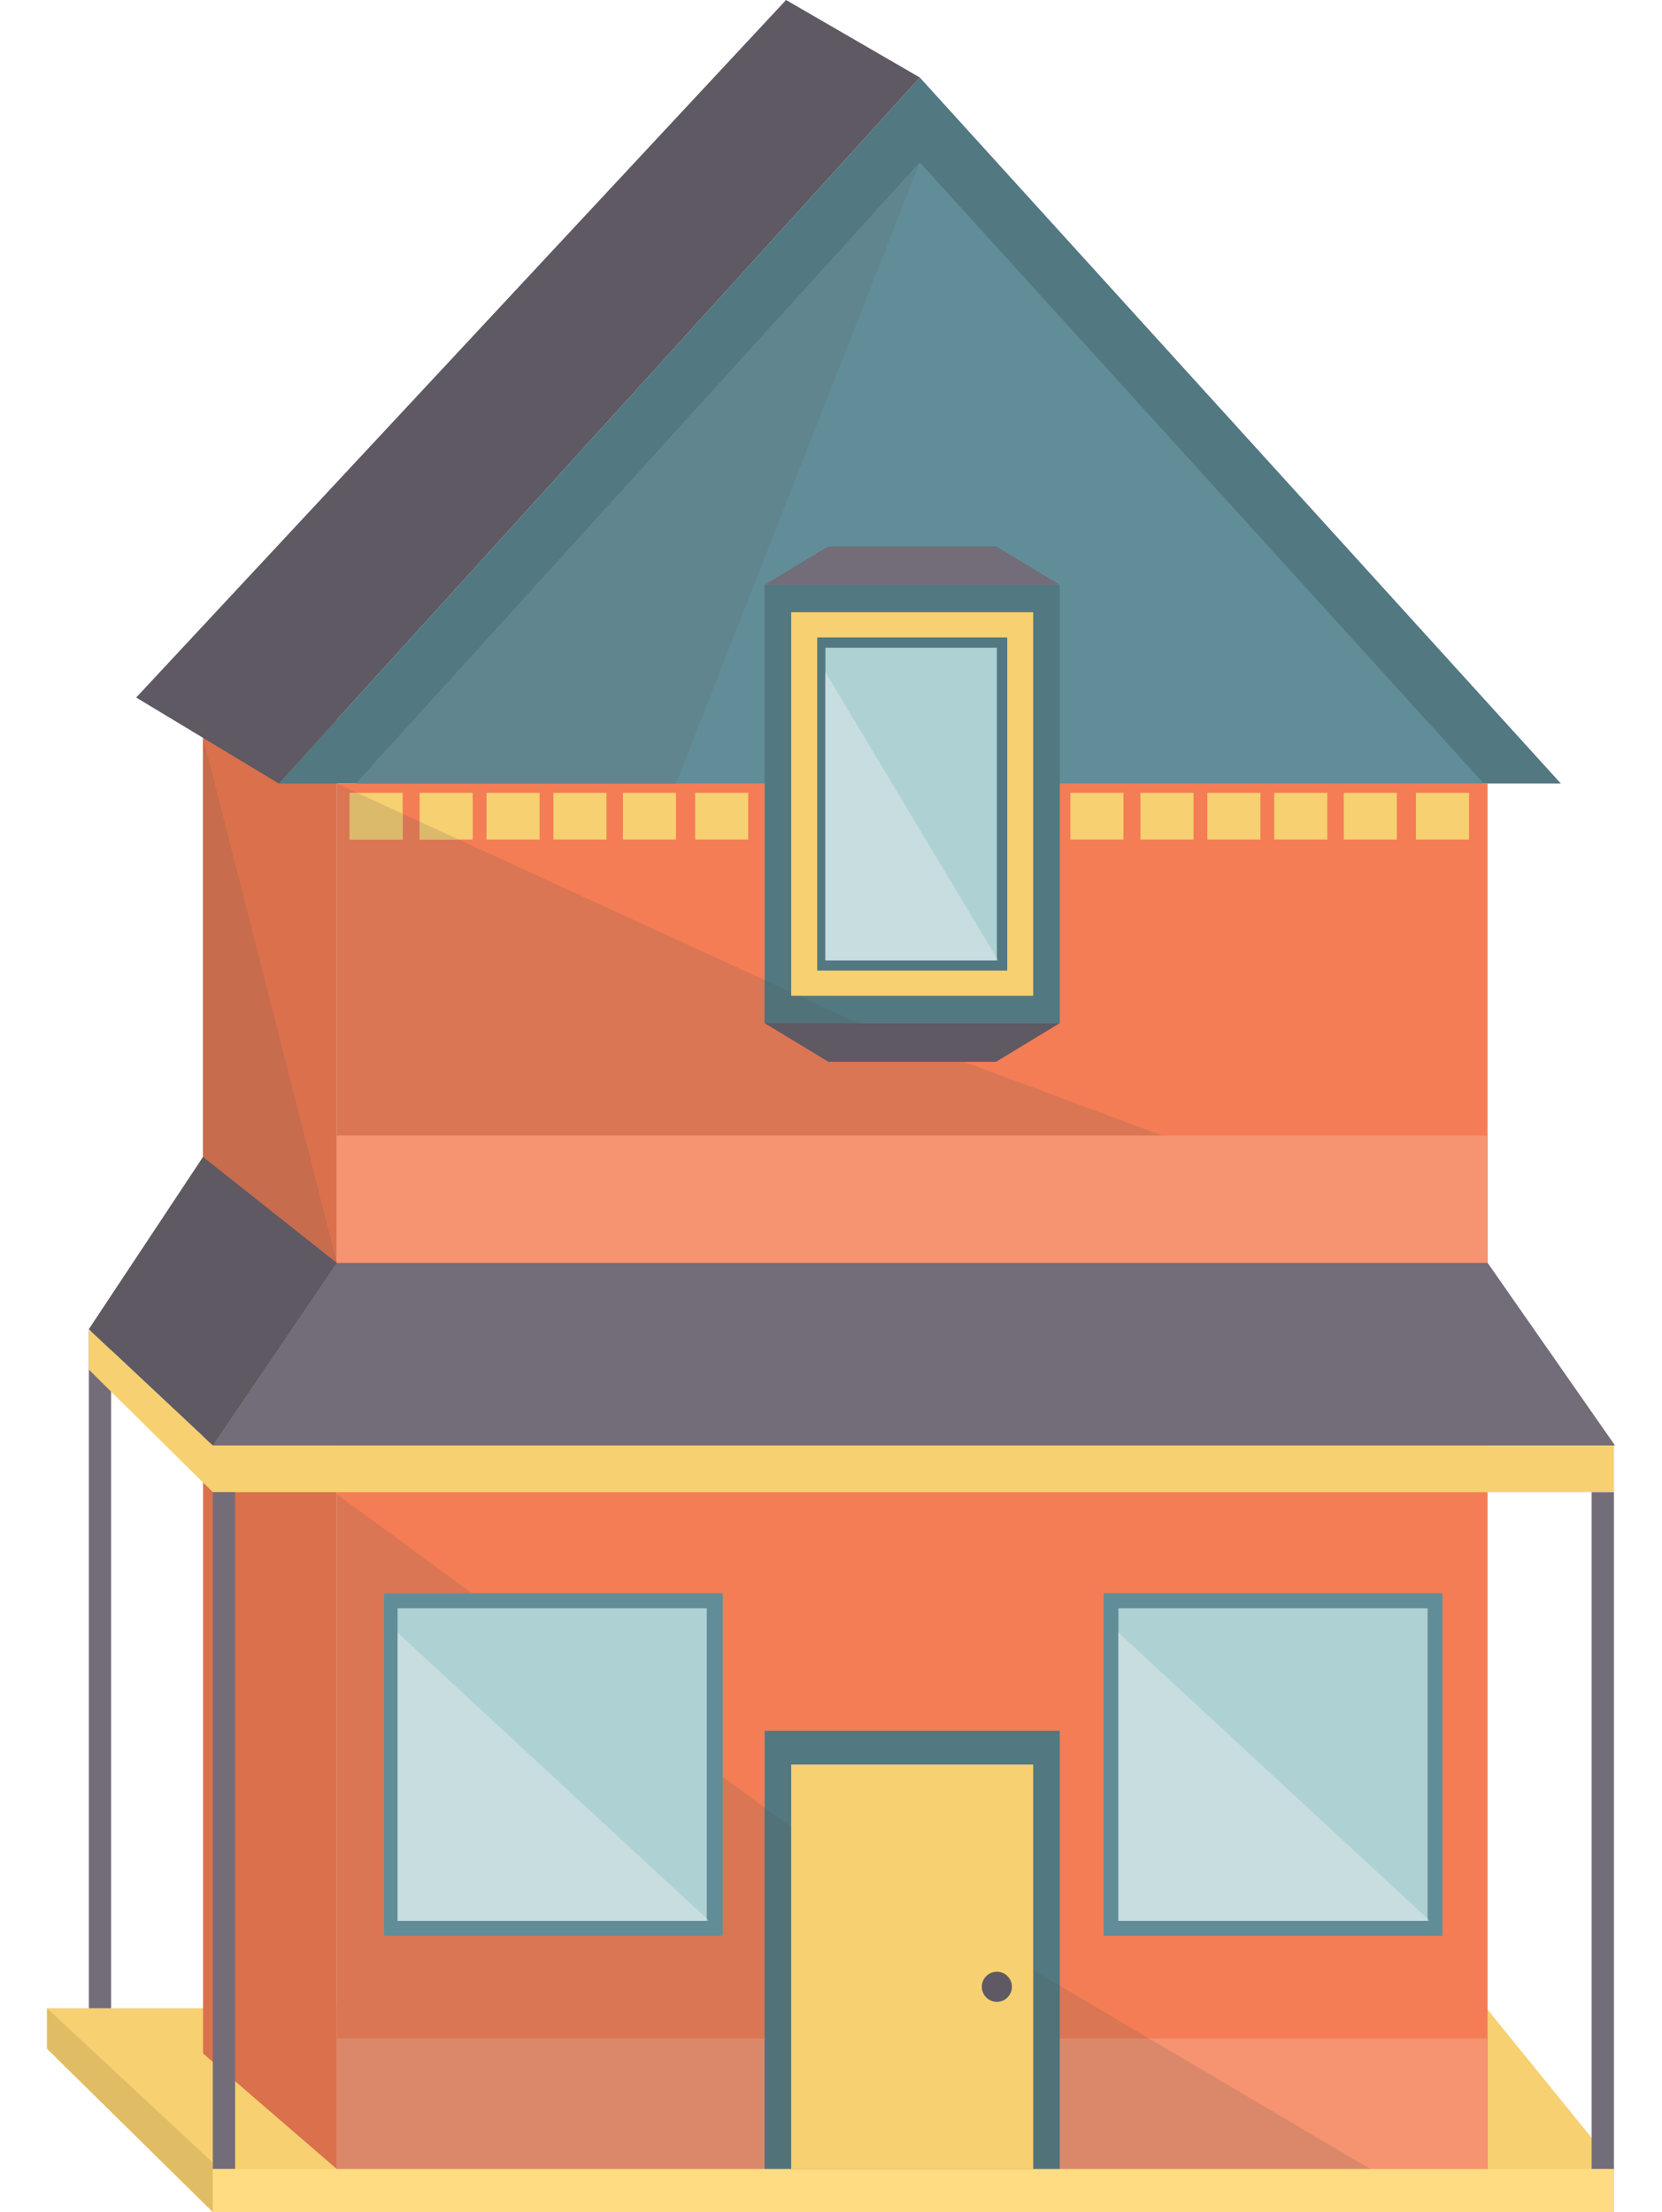 <?xml version="1.0" encoding="utf-8"?>
<!-- Generator: Adobe Illustrator 17.0.0, SVG Export Plug-In . SVG Version: 6.00 Build 0)  -->
<!DOCTYPE svg PUBLIC "-//W3C//DTD SVG 1.1//EN" "http://www.w3.org/Graphics/SVG/1.1/DTD/svg11.dtd">
<svg version="1.1" id="Layer_1" xmlns="http://www.w3.org/2000/svg" xmlns:xlink="http://www.w3.org/1999/xlink" x="0px" y="0px"
	 width="176.84px" height="235.338px" viewBox="0 0 176.84 235.338" enable-background="new 0 0 176.84 235.338"
	 xml:space="preserve">
<polyline fill="#F7D071" points="171.725,235.338 22.645,235.338 5.002,217.963 5.002,213.662 22.645,213.662 156.306,211.377 
	171.725,230.368 171.725,235.338 "/>
<polygon fill="#E0BD65" points="22.645,235.338 5.002,217.963 5.002,213.662 22.645,230.092 "/>
<rect x="9.451" y="141.647" fill="#736D79" width="2.372" height="72.016"/>
<polyline fill="#F47D55" points="158.283,230.769 35.839,230.769 35.839,83.362 158.283,83.362 158.283,230.769 "/>
<polyline fill="#F69370" points="158.283,230.769 35.839,230.769 35.839,216.876 158.283,216.876 158.283,230.769 "/>
<polyline fill="#DA704C" points="35.839,230.769 21.606,218.474 21.606,73.631 35.839,73.631 35.839,230.769 "/>
<polyline fill="#527882" points="166.077,83.362 29.668,83.362 97.873,8.246 166.077,83.362 "/>
<polyline fill="#618D99" points="157.872,83.362 37.873,83.362 97.873,17.282 157.872,83.362 "/>
<rect x="113.892" y="84.35" fill="#F7D071" width="5.648" height="4.97"/>
<rect x="121.347" y="84.35" fill="#F7D071" width="5.648" height="4.97"/>
<rect x="128.463" y="84.35" fill="#F7D071" width="5.648" height="4.97"/>
<rect x="135.579" y="84.35" fill="#F7D071" width="5.648" height="4.97"/>
<rect x="142.978" y="84.35" fill="#F7D071" width="5.648" height="4.97"/>
<rect x="150.659" y="84.35" fill="#F7D071" width="5.648" height="4.97"/>
<polyline fill="#F7D071" points="42.842,89.32 37.194,89.32 37.194,84.35 42.842,84.35 42.842,89.32 "/>
<polyline fill="#F7D071" points="50.297,89.32 44.65,89.32 44.65,84.35 50.297,84.35 50.297,89.32 "/>
<polygon fill="#F7D071" points="171.725,158.754 22.645,158.754 9.451,145.714 9.451,141.413 22.645,153.784 171.725,153.784 "/>
<rect x="51.766" y="84.35" fill="#F7D071" width="5.648" height="4.97"/>
<rect x="58.882" y="84.35" fill="#F7D071" width="5.648" height="4.97"/>
<rect x="66.281" y="84.35" fill="#F7D071" width="5.648" height="4.97"/>
<rect x="73.962" y="84.35" fill="#F7D071" width="5.648" height="4.97"/>
<polyline fill="#527882" points="112.762,108.857 81.36,108.857 81.36,62.223 112.762,62.223 112.762,108.857 "/>
<polyline fill="#527882" points="112.762,230.769 81.36,230.769 81.36,184.135 112.762,184.135 112.762,230.769 "/>
<polyline fill="#DA7654" points="35.839,83.362 35.839,83.362 35.839,133.689 35.839,120.807 123.649,120.807 91.523,108.857 
	81.36,108.857 81.36,104.271 48.811,89.32 44.65,89.32 44.65,87.409 42.842,86.579 42.842,89.32 37.194,89.32 37.194,84.35 
	37.991,84.35 35.839,83.362 "/>
<polyline fill="#DCBA6C" points="37.991,84.35 37.194,84.35 37.194,89.32 42.842,89.32 42.842,86.579 37.991,84.35 "/>
<polyline fill="#DCBA6C" points="44.65,87.409 44.65,89.32 48.811,89.32 44.65,87.409 "/>
<polyline fill="#52727A" points="81.36,104.271 81.36,108.857 91.523,108.857 90.588,108.509 85.004,105.945 84.184,105.945 
	84.184,105.568 81.36,104.271 "/>
<polyline fill="#DA7654" points="35.839,158.971 35.839,216.876 81.36,216.876 81.36,192.32 76.913,189.062 76.913,205.961 
	40.851,205.961 40.851,169.505 50.218,169.505 35.839,158.971 "/>
<polyline fill="#DB886A" points="81.36,216.876 35.839,216.876 35.839,230.769 81.36,230.769 81.36,216.876 "/>
<polyline fill="#DA7654" points="112.762,211.262 112.762,216.876 122.271,216.876 112.762,211.262 "/>
<polyline fill="#DB886A" points="122.271,216.876 112.762,216.876 112.762,230.769 145.802,230.769 122.271,216.876 "/>
<polyline fill="#52727A" points="81.36,192.32 81.36,216.876 81.36,230.769 112.762,230.769 112.762,216.876 112.762,211.262 
	84.184,194.389 81.36,192.32 "/>
<polyline fill="#F7D071" points="109.938,105.945 84.184,105.945 84.184,65.136 109.938,65.136 109.938,105.945 "/>
<rect x="84.184" y="187.733" fill="#F7D071" width="25.754" height="43.036"/>
<polyline fill="#527882" points="107.171,103.264 86.951,103.264 86.951,67.817 107.171,67.817 107.171,103.264 "/>
<polyline fill="#5E5962" points="29.668,83.362 14.49,74.212 83.638,0 97.873,8.246 29.668,83.362 "/>
<polyline fill="#736D79" points="112.762,62.223 81.36,62.223 88.138,58.116 105.985,58.116 112.762,62.223 "/>
<polygon fill="#5E5962" points="81.36,108.857 112.762,108.857 105.985,112.964 88.138,112.964 "/>
<polyline fill="#AED1D4" points="106.069,102.169 87.825,102.169 87.825,68.912 106.069,68.912 106.069,102.169 "/>
<polyline fill="#618D99" points="76.913,205.961 40.851,205.961 40.851,169.505 76.913,169.505 76.913,205.961 "/>
<polyline fill="#8398A0" points="106.069,101.933 106.069,102.169 106.211,102.169 106.069,101.933 "/>
<polyline fill="#C7DDDF" points="87.825,71.501 87.825,102.169 106.069,102.169 106.069,101.933 87.825,71.501 "/>
<polyline fill="#AED1D4" points="75.204,204.362 42.305,204.362 42.305,171.104 75.204,171.104 75.204,204.362 "/>
<polyline fill="#618D99" points="153.483,205.961 117.421,205.961 117.421,169.505 153.483,169.505 153.483,205.961 "/>
<polyline fill="#8FAAB3" points="75.204,204.127 75.204,204.362 75.458,204.362 75.204,204.127 "/>
<polyline fill="#C7DDDF" points="42.305,173.694 42.305,204.362 75.204,204.362 75.204,204.127 42.305,173.694 "/>
<polyline fill="#AED1D4" points="151.901,204.362 119.003,204.362 119.003,171.104 151.901,171.104 151.901,204.362 "/>
<polyline fill="#8FAAB3" points="151.901,204.126 151.901,204.362 152.155,204.362 151.901,204.126 "/>
<polyline fill="#C7DDDF" points="119.003,173.694 119.003,204.362 151.901,204.362 151.901,204.126 119.003,173.694 "/>
<polyline fill="#736D79" points="22.645,153.784 171.838,153.784 158.283,134.353 35.839,134.353 22.645,153.784 "/>
<polyline fill="#5E5962" points="35.839,134.353 21.606,123.078 9.451,141.413 22.645,153.784 35.839,134.353 "/>
<circle fill="#5E5962" cx="106.069" cy="211.378" r="1.601"/>
<rect x="169.353" y="158.754" fill="#736D79" width="2.372" height="72.015"/>
<rect x="22.645" y="158.754" fill="#736D79" width="2.372" height="72.015"/>
<rect x="22.645" y="230.769" fill="#FFDC82" width="149.08" height="4.569"/>
<polyline fill="#F69370" points="158.283,120.807 35.839,120.807 35.839,134.353 158.283,134.353 158.283,120.807 "/>
<polyline fill="#C76C4D" points="21.606,78.502 21.606,123.078 35.839,134.353 21.606,78.502 21.606,78.502 "/>
<polyline fill="#60858E" points="97.873,17.282 37.873,83.362 71.929,83.362 97.873,17.282 "/>
</svg>
